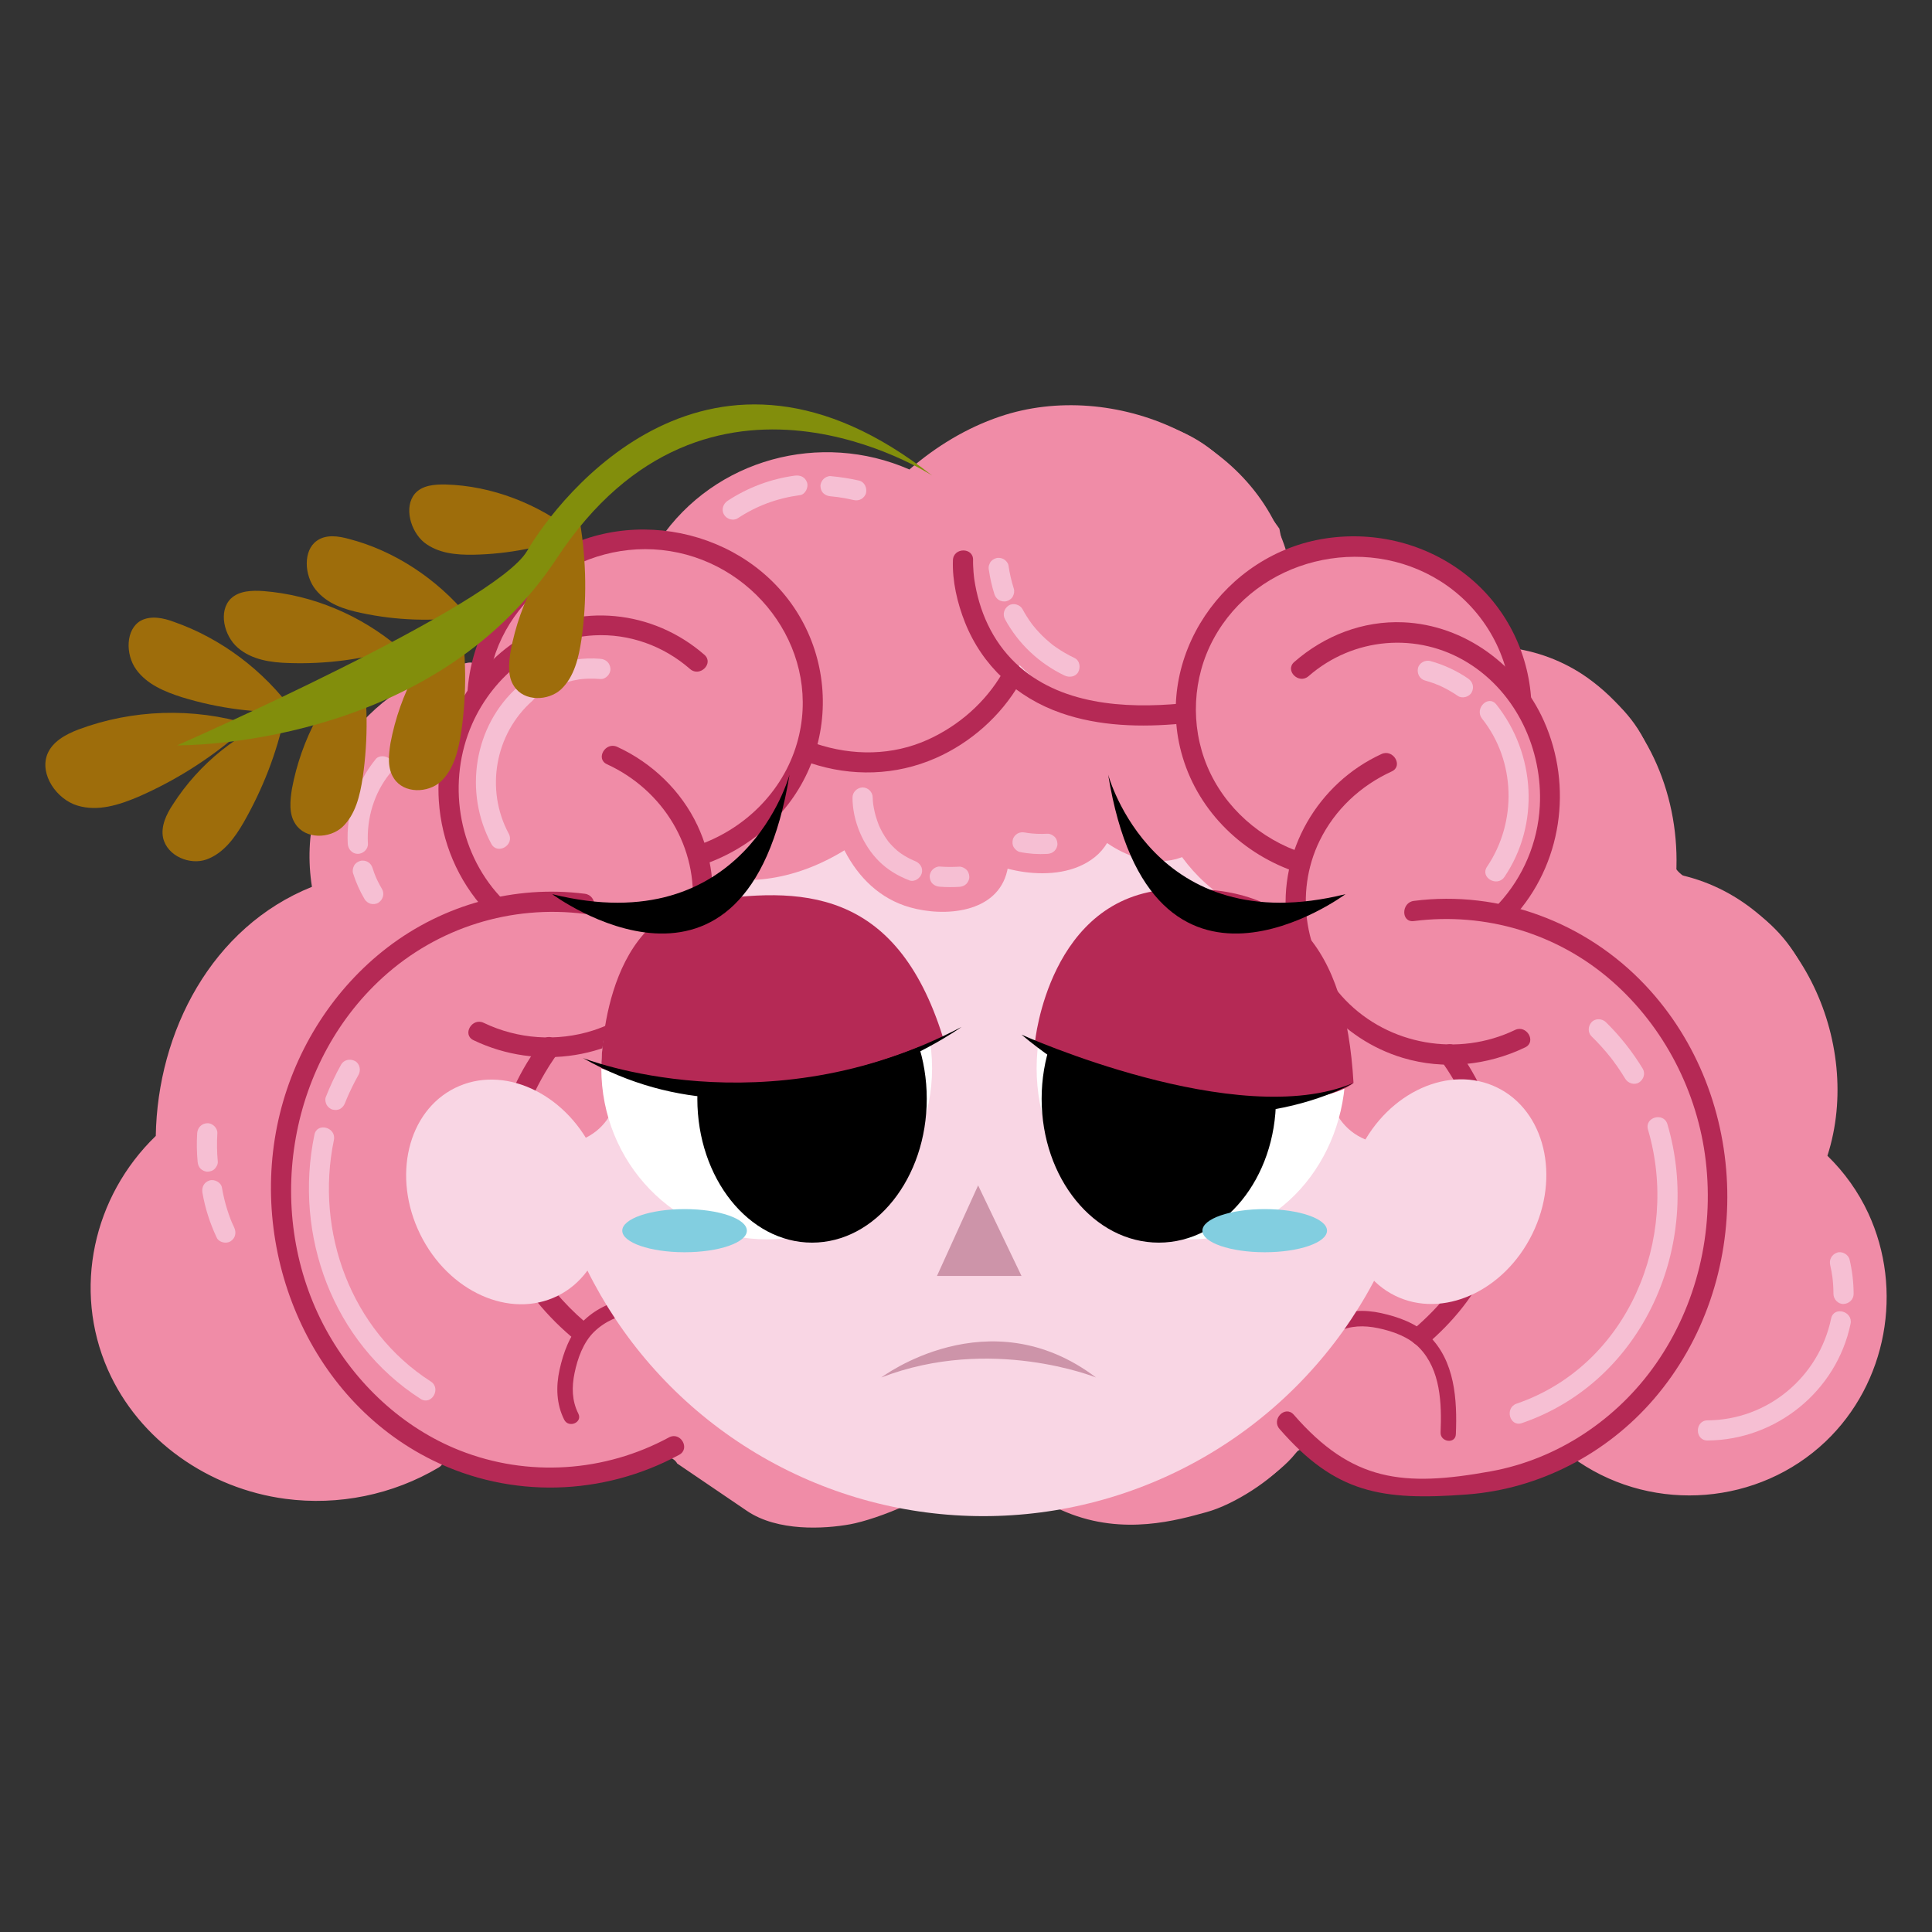 <?xml version="1.0" encoding="utf-8"?>
<!-- Generator: Adobe Illustrator 24.0.1, SVG Export Plug-In . SVG Version: 6.00 Build 0)  -->
<svg version="1.1" id="Capa_1" xmlns="http://www.w3.org/2000/svg" xmlns:xlink="http://www.w3.org/1999/xlink" x="0px" y="0px"
	 viewBox="0 0 566.93 566.93" style="enable-background:new 0 0 566.93 566.93;" xml:space="preserve">
<rect x="0" y="0" width="566.93" height="566.93" fill="#333333" stroke="none"/>
<style type="text/css">
	.st0{fill:#F9D6E4;}
	.st1{fill:#45A759;}
	.st2{fill:#15632D;}
	.st3{fill:#F08CA7;}
	.st4{fill:#B52955;}
	.st5{fill:#F6BFD3;}
	.st6{fill:#FFFFFF;}
	.st7{fill:#CD94A9;}
	.st8{fill:#E16874;}
	.st9{fill:#EEEEEE;}
	.st10{fill:#C9C7C7;}
	.st11{clip-path:url(#SVGID_2_);}
	.st12{clip-path:url(#SVGID_2_);fill:#F08CA7;}
	.st13{fill:#CBC9CA;}
	.st14{fill:#E1E0E0;}
	.st15{fill:#B693C3;}
	.st16{fill:#F8DF28;}
	.st17{fill:#65A2D8;}
	.st18{fill:#DEE275;}
	.st19{fill:#FFDB43;}
	.st20{fill:#E75C2A;}
	.st21{fill:#F49D4E;}
	.st22{opacity:0.5;}
	.st23{fill:#F3B0CF;}
	.st24{fill:#704F9A;}
	.st25{fill:#616160;}
	.st26{fill:#5AE4A7;}
	.st27{fill:#FF0000;}
	.st28{fill:#82CEE0;}
	.st29{fill:#9E6D0B;}
	.st30{fill:#828E0C;}
	.st31{fill:#FFFF00;}
	.st32{clip-path:url(#SVGID_4_);}
	.st33{clip-path:url(#SVGID_4_);fill:#F08CA7;}
	.st34{clip-path:url(#SVGID_6_);}
	.st35{clip-path:url(#SVGID_6_);fill:#F08CA7;}
	.st36{fill:none;stroke:#B52955;stroke-width:3;stroke-linecap:round;stroke-linejoin:round;stroke-miterlimit:10;}
</style>
<g>
	<g>
		<path class="st3" d="M384.23,426.76c0,0-0.02-0.05-0.05-0.12C383.36,426.24,384.23,426.76,384.23,426.76z"/>
		<path class="st3" d="M548.23,356.01c-2.93-6.32-7.03-12.03-11.99-16.86c10.74-33.35-8.54-75.53-44.38-82.66
			c1.2-21.98-7.66-44.54-26.04-57.61c-7-4.97-15.09-7.95-23.6-8.9c-0.65-0.07-1.19,0.05-1.61,0.29c-1.44-1.58-1.88-3.06-1.88-3.06
			s-5.04-10.33-20.49-19.76c-15.44-9.44-32.86-4.49-38.36-3.07c-0.61,0.16-1.15,0.25-1.63,0.29c-8.77-35.56-51.61-53.72-84.88-42.42
			c-9.8,3.33-18.71,8.76-26.51,15.52c-26.05-11.41-57.12-3.16-73.28,20.62c-0.29,0.43-0.45,0.86-0.5,1.27
			c-1.6,0.38-2.77,0.33-2.77,0.33s0.81-2.35-21.02,3.13c-21.84,5.49-27.09,25.11-29.17,30.57c-0.17,0.44-0.36,0.84-0.56,1.21
			c-0.6-0.41-1.37-0.6-2.26-0.43c-30.33,5.9-50.61,35.45-45.76,65.76c-29.41,11.79-45.31,42.46-45.83,73.1c0,0-0.01,0.01-0.01,0.01
			c-18.36,17.75-24.42,44.99-14.08,68.52c9.17,20.88,29.77,35,52.13,37.96c15.58,2.06,31.5-1.19,45.01-9.21
			c0.56-0.33,0.93-0.76,1.16-1.22c0.84,0.21,1.35,0.44,1.35,0.44s12.2,3.81,22.2,5.32c10,1.5,23.4,1.33,33.14-4.8
			c9.74-6.13,12.1-0.9,12.1-0.9s11.54,7.86,20.51,13.93c8.96,6.07,22.62,5.29,30.24,3.91c7.62-1.38,26.32-8.46,31.72-16.17
			c5.4-7.71,7.62-1.84,7.62-1.84s7.2,7.47,24.1,14.46c16.9,6.99,32.79,2.25,41.07,0c8.28-2.25,19.46-9.62,24.07-15.4
			c4.13-5.19,5.85-2.35,6.16-1.71c0.75,0.36,2.92,1.49,8.49,4.49c11.66,6.27,26.59,7.16,39.19,5.84c12.6-1.32,23.7-5.47,27.27-8.82
			c0.97-0.91,1.89-1.49,2.81-1.78c-0.05,0.96,0.32,1.95,1.33,2.63c22.39,15.07,52.83,12.61,72.39-5.97
			C553.7,405.9,558.66,378.51,548.23,356.01z"/>
	</g>
	<path class="st3" d="M98.37,232.31c0,0,3.6-16.31,16.33-24.48c12.74-8.17,20.25-10.97,20.25-10.97s5.1,0.61,7.18-4.85
		c2.08-5.46,7.33-25.09,29.17-30.57c21.84-5.49,21.02-3.13,21.02-3.13s6.15,0.26,9.51-4.99c3.36-5.26,16.17-17.33,32.48-18.63
		c16.31-1.31,31.27,3.18,31.27,3.18s2.63,4.02,11.08-3.42c8.45-7.44,21.33-14.92,41.42-13.67c20.09,1.25,32.5,5.67,41.22,14.67
		s16.12,19.68,16.12,19.68l1.01,5.18c0,0-0.05,3.81,5.45,2.4c5.5-1.41,22.92-6.36,38.36,3.07c15.44,9.44,20.49,19.76,20.49,19.76
		s1.38,4.69,7.38,6.3c6.01,1.61,28.88,9.75,35.86,28.77c6.98,19.02,7.03,27.02,7.03,27.02l0.08,5.62c0,0,0.05,2.6,5.22,5.16
		c5.17,2.56,23.56,6.64,33,26.14c9.44,19.5,10.46,30.58,9.1,38.34s-4.78,15.08-1.74,17.17c3.04,2.09,16.75,19.4,16.13,36.99
		c-0.62,17.59-6.88,30.11-13.03,37.77c-6.15,7.66-14.32,15.3-29.28,18.06c-14.96,2.76-33.13-0.68-38.03-4.71
		c-4.91-4.03-7.73-5.05-11.31-1.7c-3.57,3.35-14.67,7.5-27.27,8.81c-12.6,1.32-27.53,0.43-39.19-5.84
		c-11.66-6.27-8.44-4.37-8.44-4.37s-1.61-4.19-6.22,1.59c-4.6,5.78-15.79,13.15-24.07,15.4c-8.28,2.25-24.17,6.99-41.07,0
		c-16.9-6.99-24.1-14.46-24.1-14.46s-2.22-5.87-7.62,1.84c-5.4,7.71-24.1,14.79-31.72,16.17c-7.62,1.38-21.28,2.15-30.24-3.91
		c-8.96-6.07-22.87-19.16-32.61-13.03c-9.74,6.13-23.14,6.31-33.14,4.8c-10-1.5-22.2-5.32-22.2-5.32s-5.3-2.4-9.7,1.29
		c-4.4,3.69-37.56,12.51-57.13,0c-19.58-12.51-31.37-25.2-34.13-43.51c-2.76-18.31,0.78-28.92,5.79-36.78
		c5.01-7.86,8.06-11.6,8.06-11.6s3.93-2.96,4.55-9.69c0.63-6.74,3.61-32.85,16.56-45.67c12.95-12.82,21.59-18.28,21.59-18.28
		s7.91-0.75,7.39-7.12C95.73,250.4,97.93,236.5,98.37,232.31z"/>
	<g>
		<path class="st4" d="M392.45,390.84c3.78-1.91,7.84-1.96,11.92-1.11c4.29,0.89,8.99,2.55,12.1,5.75
			c6.29,6.47,6.61,16.4,6.26,24.85c-0.12,2.88,4.36,3.46,4.48,0.55c0.42-10.13-0.25-21.56-8.03-29.04
			c-3.73-3.59-8.92-5.42-13.89-6.52c-4.9-1.08-10.08-0.93-14.62,1.37C388.08,388,389.84,392.16,392.45,390.84L392.45,390.84z"/>
	</g>
	<g>
		<path class="st4" d="M169.71,414.82c-1.91-3.78-1.96-7.84-1.11-11.92c0.89-4.29,2.55-8.99,5.75-12.1
			c6.47-6.29,16.4-6.61,24.85-6.26c2.88,0.12,3.46-4.36,0.55-4.48c-10.13-0.42-21.56,0.25-29.04,8.03
			c-3.59,3.73-5.42,8.92-6.52,13.89c-1.08,4.9-0.93,10.08,1.37,14.62C166.86,419.18,171.02,417.42,169.71,414.82L169.71,414.82z"/>
	</g>
	<circle class="st0" cx="288.57" cy="315.2" r="129.7"/>
	<path class="st3" d="M354.26,224.89c-0.82-1.58-2.38-1.77-3.62-1.17c-1.5-3.58-2.86-7.07-2.69-7.94c0.37-1.87-0.49-5.83-0.49-5.83
		s-13.83,0.82-18.8,0c-4.97-0.82-23.13-6.11-26.05-8.1c-2.92-1.99-5.23-3.75-7.2,0c-1.97,3.75-4.47,7.18-15.27,13.72
		c-10.8,6.54-15.06,8.93-18.91,9.04c-3.84,0.1-13.01-1.26-13.01-1.26s-0.03-0.01-0.09-0.01c-0.87-2.77-5.69-2.43-5.78,1
		c-0.45,16.82,7.04,36.89,24.62,41.9c10.2,2.91,25.73,1.75,28.59-10.73c0.05-0.2,0.08-0.4,0.12-0.6c1.59,0.41,3.19,0.73,4.81,0.96
		c7.07,0.99,15.1,0.24,20.84-4.41c1.44-1.16,2.61-2.55,3.54-4.08c5.48,3.77,12.21,6.22,18.91,5.01c7.77-1.4,12.97-7.92,13.38-15.67
		C357.35,232.57,356.16,228.54,354.26,224.89z"/>
	<path class="st3" d="M197.07,252.78c0,0,31.77,20.59,68.65-18.03c0,0,36.76-38.11-8.86-38.62
		C211.24,195.63,194.71,233.22,197.07,252.78z"/>
	<path class="st3" d="M338.7,233.61c0,0,6.59,39.97,58.48,40.13c0,0,32.04-37.46,3.2-62.37C371.54,186.45,338.7,203.46,338.7,233.61
		z"/>
	<path class="st3" d="M316.78,176.5l-36.65,39.07c0,0-9.06,14.05-37.8,8.76c0,0-10.68,13.43-38.3,23.94c0,0,17.4,53.08-44.86,57.04
		C159.18,305.32,134.93,163.16,316.78,176.5z"/>
	<path class="st3" d="M397.18,273.73c0,0-21.49,51.99,4.57,61.06c26.06,9.07,74.44-1.17,47.59-45.18S397.18,273.73,397.18,273.73z"
		/>
	<path class="st3" d="M174.25,273.73c0,0,21.49,51.99-4.57,61.06s-74.44-1.17-47.59-45.18S174.25,273.73,174.25,273.73z"/>
	<path class="st3" d="M285.87,169.77c0,0,8.62,56.12,81.74,35.93C367.61,205.7,355.8,139.95,285.87,169.77z"/>
	<path class="st3" d="M348.66,189.99c0,0-20.77,48.73,33.8,60.38c0,0-16.25,68.85,73.42,53.73
		C455.88,304.1,463.45,161.86,348.66,189.99z"/>
	<g>
		<path class="st4" d="M294.16,197.48c-4.99,8.6-12.75,15.4-21.78,19.52c-10.5,4.79-22.2,4.84-33.05,1.2
			c-3.62-1.21-5.17,4.5-1.57,5.7c12.13,4.06,25.07,3.71,36.79-1.43c10.24-4.49,19.1-12.34,24.71-22.01
			C301.18,197.17,296.07,194.19,294.16,197.48L294.16,197.48z"/>
	</g>
	<g>
		<path class="st4" d="M279.63,164.38c-0.23,6.11,1.29,12.61,3.53,18.25c5.08,12.77,15.21,22.07,28.16,26.59
			c11.27,3.94,23.58,4.23,35.35,3.13c3.76-0.35,3.79-6.27,0-5.91c-16.66,1.56-35.86,0.37-48.64-11.83
			c-6.9-6.58-10.77-15.35-12.14-24.68c-0.12-0.82,0.08,0.63-0.02-0.16c-0.03-0.22-0.06-0.45-0.08-0.67
			c-0.04-0.41-0.09-0.82-0.12-1.23c-0.05-0.61-0.09-1.22-0.11-1.83c-0.02-0.55-0.04-1.11-0.02-1.66
			C285.69,160.57,279.77,160.58,279.63,164.38L279.63,164.38z"/>
	</g>
	<g>
		<path class="st4" d="M444.56,302.24c-16.63,7.98-36.94,4.5-49.76-8.78c-11.89-12.31-15.12-31.39-7.53-46.82
			c4.47-9.09,11.95-16.06,21.12-20.27c3.46-1.59,0.45-6.69-2.99-5.11c-18.69,8.58-30.34,28.55-27.81,49.09
			c2.32,18.8,15.96,34.66,34.08,40.08c11.92,3.57,24.71,2.27,35.87-3.08C450.97,305.7,447.97,300.6,444.56,302.24L444.56,302.24z"/>
	</g>
	<g>
		<path class="st4" d="M423.14,311.6c-0.86-1.09,0.22,0.31,0.48,0.69c0.77,1.09,1.5,2.22,2.2,3.36c2.33,3.8,4.36,7.81,5.95,11.98
			c4.67,12.24,5.76,25.59,1.16,38.03c-3.58,9.68-10.37,17.71-18.11,24.36c-2.89,2.49,1.31,6.65,4.18,4.18
			c13.56-11.66,22.99-27.5,22.86-45.74c-0.09-12.03-4-23.91-10.01-34.25c-1.37-2.35-2.85-4.65-4.53-6.79
			C424.97,304.43,420.81,308.64,423.14,311.6L423.14,311.6z"/>
	</g>
	<g>
		<path class="st4" d="M382.46,250.37c-12.5-4.09-23.09-13.3-28.21-25.51c-5.03-12.01-4.33-26,1.88-37.43
			c12.76-23.52,44.08-31.07,66.54-16.89c12.12,7.65,19.96,20.75,20.76,35.07c0.21,3.78,6.13,3.81,5.91,0
			c-0.81-14.41-7.63-27.81-18.96-36.8c-11.62-9.22-26.62-13.01-41.25-10.83c-29.85,4.43-50.92,34.79-42.09,64.21
			c4.87,16.23,17.88,28.66,33.84,33.89C384.51,257.26,386.07,251.56,382.46,250.37L382.46,250.37z"/>
	</g>
	<g>
		<path class="st4" d="M383.98,198.42c13.09-11.43,31.98-13.08,46.76-3.94c14.29,8.83,22.01,25.57,21.1,42.14
			c-0.58,10.59-4.86,20.75-12.06,28.54c-2.58,2.79,1.59,6.98,4.18,4.18c14.37-15.54,17.68-38.57,9.08-57.79
			c-7.28-16.28-23.24-28.16-41.24-28.94c-11.84-0.51-23.15,3.9-32.01,11.64C376.92,196.75,381.12,200.92,383.98,198.42
			L383.98,198.42z"/>
	</g>
	<path class="st3" d="M441.78,294.04c0,0,26.45,7.76,25,47.65c-1.45,39.89-15.9,51.07-20.73,62.38
		c-4.82,11.31,18.35,23.98,33.77,8.09c15.43-15.89,29.54-50.09,21.93-81.48c-7.61-31.38-17.46-39.83-34.98-51.26
		C449.26,268,427.1,279.08,441.78,294.04z"/>
	<g>
		<path class="st4" d="M414.88,270.28c21.04-2.68,42.15,3.61,58.14,17.62c15.31,13.41,25.15,32.56,27.52,52.75
			c2.45,20.88-2.56,42.26-14.62,59.54c-11.36,16.29-28.81,27.99-48.41,31.55c-25.86,4.7-40.81,2.97-57.86-16.6
			c-2.5-2.88-6.67,1.32-4.18,4.18c16.43,18.86,29.89,21.11,55.03,19.22c21.2-1.59,40.99-11.94,54.83-28.02
			c29.6-34.39,28.65-88.43-2.59-121.48c-17.41-18.42-42.65-27.9-67.86-24.68C411.15,264.84,411.1,270.77,414.88,270.28
			L414.88,270.28z"/>
	</g>
	<path class="st3" d="M83.91,332.56c0,0,10.6-38.92,32.07-51.46c21.47-12.54,31.03-15.43,39.89-15.95
		c8.87-0.52,16.62,1.47,14.96,6.18c-1.66,4.71-30.2,11.51-35.74,29.44c-5.54,17.93-16.62,48.28-4.71,71.34
		c11.91,23.06,20.78,46.61,12.47,48.27c-8.31,1.66-49.73-12.64-56.31-44.13C79.97,344.74,81.7,341.69,83.91,332.56z"/>
	<g>
		<g>
			<path class="st4" d="M138.95,305.24c18.87,9.05,41.88,5.64,56.66-9.43c13.83-14.1,17.46-35.63,9.09-53.51
				c-4.79-10.23-13.37-18.46-23.6-23.15c-3.44-1.58-6.44,3.52-2.99,5.11c16.54,7.59,26.88,24.5,25.01,42.78
				c-1.66,16.31-13.59,30.41-29.12,35.35c-10.55,3.36-22.09,2.54-32.07-2.25C138.52,298.5,135.52,303.6,138.95,305.24L138.95,305.24
				z"/>
		</g>
		<g>
			<path class="st4" d="M159.18,305.32c-12.98,16.48-18.74,40.65-11.05,60.53c4.01,10.36,10.99,19.06,19.36,26.26
				c2.87,2.47,7.07-1.7,4.18-4.18c-12.7-10.92-21.54-25.41-21.11-42.55c0.28-10.79,3.94-21.36,9.38-30.6
				c0.83-1.41,1.71-2.8,2.64-4.15c0.31-0.45,1.62-2.18,0.78-1.11C165.69,306.54,161.53,302.33,159.18,305.32L159.18,305.32z"/>
		</g>
		<g>
			<path class="st4" d="M205.61,253.98c14.1-4.62,26-14.81,31.88-28.54c5.82-13.61,5.2-29.29-1.65-42.41
				c-14.02-26.88-50-35.77-75.33-19.48c-13.76,8.85-22.44,23.63-23.36,39.97c-0.21,3.8,5.7,3.79,5.91,0
				c1.51-26.9,27.35-45.99,53.55-41.8c26.2,4.19,44.83,30.33,37.25,56.41c-4.18,14.38-15.72,25.53-29.83,30.15
				C200.43,249.45,201.98,255.17,205.61,253.98L205.61,253.98z"/>
		</g>
		<g>
			<path class="st4" d="M206.7,192.14c-15.05-13.14-36.81-15.45-53.93-4.87c-16.12,9.96-25.23,28.95-24,47.73
				c0.79,12.03,5.57,23.37,13.76,32.23c2.59,2.8,6.76-1.39,4.18-4.18c-12.46-13.48-15.55-33.87-8.16-50.62
				c6.29-14.25,19.91-25.13,35.74-25.99c10.38-0.56,20.42,3.07,28.22,9.89C205.37,198.82,209.57,194.65,206.7,192.14L206.7,192.14z"
				/>
		</g>
		<g>
			<path class="st4" d="M171.62,262.27c-20.58-2.62-41.42,3.12-57.88,15.72C98,290.05,86.86,307.56,82.13,326.78
				c-9.67,39.27,7.86,83.57,44.89,101.76c22.9,11.25,49.87,10.5,72.28-1.64c3.35-1.81,0.37-6.92-2.99-5.11
				c-18.9,10.23-41.42,11.73-61.42,3.82c-16.82-6.66-30.66-19.73-39.27-35.53C77.38,356.62,84,312.6,112.33,286.82
				c16.12-14.67,37.69-21.39,59.29-18.64C175.39,268.67,175.35,262.75,171.62,262.27L171.62,262.27z"/>
		</g>
	</g>
	<g>
		<g>
			<path class="st5" d="M152.01,201.5c-12.97,11.47-15.98,30.98-7.84,46.11c1.8,3.35,6.91,0.37,5.11-2.99
				c-6.94-12.92-4.05-29.25,6.92-38.95C159.04,203.16,154.85,198.99,152.01,201.5L152.01,201.5z"/>
		</g>
		<g>
			<path class="st5" d="M176.16,193.32c-4.87-0.42-9.87,0.34-14.4,2.19c-0.74,0.3-1.35,0.64-1.77,1.36
				c-0.37,0.63-0.53,1.57-0.3,2.28c0.45,1.38,2.1,2.69,3.64,2.07c2.09-0.85,4.25-1.47,6.48-1.83c0.12-0.02,0.24-0.04,0.37-0.06
				c-0.38,0.05-0.39,0.05-0.05,0.01c0.25-0.03,0.49-0.06,0.74-0.08c0.58-0.06,1.16-0.09,1.75-0.11c1.18-0.04,2.37,0,3.55,0.1
				c1.55,0.13,3.02-1.45,2.96-2.96C179.04,194.56,177.82,193.46,176.16,193.32L176.16,193.32z"/>
		</g>
		<g>
			<path class="st5" d="M275.77,260.2c1.9,0.15,3.81,0.15,5.71,0.04c0.78-0.04,1.52-0.3,2.09-0.87c0.51-0.51,0.9-1.35,0.87-2.09
				c-0.03-0.76-0.29-1.56-0.87-2.09c-0.56-0.51-1.31-0.91-2.09-0.87c-1.9,0.11-3.81,0.11-5.71-0.04c-0.72-0.06-1.59,0.37-2.09,0.87
				c-0.51,0.51-0.9,1.35-0.87,2.09c0.03,0.76,0.29,1.56,0.87,2.09C274.28,259.89,274.95,260.14,275.77,260.2L275.77,260.2z"/>
		</g>
		<g>
			<path class="st5" d="M250.16,234.06c0.01,6.79,3.06,14.04,7.88,18.77c2.52,2.48,5.53,4.24,8.8,5.51
				c1.49,0.58,3.25-0.64,3.64-2.07c0.46-1.67-0.57-3.06-2.07-3.64c-0.19-0.07-0.38-0.15-0.57-0.23c0.06,0.03,0.32,0.14,0.02,0
				c-0.31-0.14-0.62-0.29-0.93-0.44c-0.59-0.3-1.16-0.62-1.72-0.97c-0.53-0.33-1.05-0.69-1.55-1.07c0.44,0.33-0.19-0.16-0.32-0.27
				c-0.26-0.22-0.51-0.44-0.76-0.68c-0.42-0.39-0.83-0.81-1.21-1.23c-0.16-0.18-0.32-0.36-0.48-0.54c-0.1-0.12-0.2-0.25-0.3-0.37
				c-0.28-0.33,0.28,0.38,0.03,0.04c-0.65-0.88-1.25-1.79-1.77-2.75c-0.22-0.41-0.43-0.82-0.63-1.24c-0.1-0.22-0.2-0.44-0.3-0.66
				c-0.07-0.15-0.19-0.52,0.06,0.14c-0.05-0.13-0.1-0.25-0.15-0.37c-0.31-0.83-0.6-1.66-0.85-2.51c-0.22-0.77-0.4-1.54-0.55-2.32
				c-0.06-0.33-0.12-0.65-0.17-0.98c-0.02-0.13-0.03-0.26-0.06-0.39c-0.01-0.06,0.09,0.81,0.03,0.19c-0.07-0.65-0.14-1.3-0.14-1.95
				c0-1.6-1.36-2.96-2.96-2.96C251.51,231.11,250.15,232.46,250.16,234.06L250.16,234.06z"/>
		</g>
		<g>
			<path class="st5" d="M299.27,250.01c2.62,0.54,5.4,0.72,8.07,0.56c0.79-0.05,1.52-0.3,2.09-0.87c0.51-0.51,0.9-1.35,0.87-2.09
				c-0.03-0.76-0.29-1.56-0.87-2.09c-0.56-0.51-1.31-0.91-2.09-0.87c-1.97,0.12-3.95,0.03-5.91-0.23c0.26,0.04,0.52,0.07,0.79,0.11
				c-0.46-0.06-0.92-0.13-1.38-0.22c-0.78-0.16-1.57-0.11-2.28,0.3c-0.61,0.36-1.2,1.06-1.36,1.77c-0.17,0.76-0.14,1.61,0.3,2.28
				C297.91,249.27,298.52,249.85,299.27,250.01L299.27,250.01z"/>
		</g>
		<g>
			<path class="st5" d="M233.19,139.58c-7,0.94-13.78,3.49-19.68,7.38c-1.33,0.88-1.9,2.62-1.06,4.05c0.78,1.33,2.71,1.94,4.05,1.06
				c5.6-3.68,11.54-5.87,18.27-6.78c1.54-0.21,2.51-2.26,2.07-3.64C236.28,139.95,234.84,139.36,233.19,139.58L233.19,139.58z"/>
		</g>
		<g>
			<path class="st5" d="M252.07,141.02c-2.75-0.63-5.55-1.05-8.35-1.31c-0.71-0.07-1.6,0.38-2.09,0.87
				c-0.51,0.51-0.9,1.35-0.87,2.09c0.03,0.76,0.29,1.56,0.87,2.09c0.61,0.56,1.27,0.79,2.09,0.87c0.83,0.08,1.66,0.17,2.49,0.28
				c-0.26-0.04-0.52-0.07-0.79-0.11c1.7,0.23,3.4,0.54,5.07,0.93c0.77,0.18,1.59,0.11,2.28-0.3c0.61-0.36,1.2-1.06,1.36-1.77
				C254.47,143.15,253.68,141.39,252.07,141.02L252.07,141.02z"/>
		</g>
		<g>
			<path class="st5" d="M294.93,181.74c3.91,7.2,10.06,12.95,17.44,16.48c1.39,0.67,3.26,0.43,4.05-1.06
				c0.7-1.32,0.43-3.33-1.06-4.05c-1.93-0.93-3.8-1.99-5.55-3.22c-0.18-0.13-0.36-0.25-0.54-0.38c-0.07-0.05-0.7-0.52-0.43-0.32
				c0.29,0.22-0.26-0.2-0.31-0.25c-0.2-0.16-0.4-0.32-0.59-0.49c-0.73-0.61-1.43-1.25-2.11-1.92c-0.62-0.62-1.22-1.26-1.79-1.92
				c-0.28-0.32-0.55-0.65-0.82-0.98c-0.18-0.22-0.4-0.52-0.1-0.12c-0.14-0.18-0.27-0.36-0.41-0.54c-0.99-1.35-1.87-2.76-2.67-4.23
				c-0.74-1.36-2.73-1.91-4.05-1.06C294.61,178.59,294.14,180.29,294.93,181.74L294.93,181.74z"/>
		</g>
		<g>
			<path class="st5" d="M290.21,167.44c0.34,2.33,0.87,4.64,1.58,6.88c0.23,0.73,0.69,1.38,1.36,1.77c0.63,0.37,1.57,0.53,2.28,0.3
				c0.72-0.23,1.41-0.67,1.77-1.36c0.36-0.69,0.54-1.51,0.3-2.28c-0.71-2.25-1.24-4.55-1.58-6.88c-0.1-0.68-0.79-1.44-1.36-1.77
				c-0.63-0.37-1.57-0.53-2.28-0.3c-0.72,0.23-1.41,0.67-1.77,1.36c-0.1,0.24-0.2,0.47-0.3,0.71
				C290.07,166.4,290.07,166.92,290.21,167.44L290.21,167.44z"/>
		</g>
		<g>
			<g>
				<path class="st5" d="M107.96,247.6c-0.41-7.45,1.79-14.86,6.46-20.65c1-1.24,1.21-2.97,0-4.18c-1.04-1.04-3.17-1.25-4.18,0
					c-5.68,7.03-8.69,15.77-8.19,24.83c0.09,1.6,1.3,2.96,2.96,2.96C106.54,250.55,108.05,249.2,107.96,247.6L107.96,247.6z"/>
			</g>
			<g>
				<path class="st5" d="M112.08,260.85c-0.76-1.29-1.44-2.63-2.02-4.01c0.1,0.24,0.2,0.47,0.3,0.71c-0.39-0.93-0.74-1.88-1.04-2.84
					c-0.23-0.73-0.69-1.38-1.36-1.77c-0.63-0.37-1.57-0.53-2.28-0.3c-0.72,0.23-1.41,0.67-1.77,1.36c-0.36,0.69-0.54,1.51-0.3,2.28
					c0.83,2.63,1.96,5.18,3.37,7.56c0.38,0.64,1.05,1.16,1.77,1.36c0.71,0.19,1.65,0.11,2.28-0.3
					C112.36,264.04,112.93,262.28,112.08,260.85L112.08,260.85z"/>
			</g>
		</g>
		<g>
			<g>
				<path class="st5" d="M63.91,340.86c-0.26-2.76-0.3-5.54-0.13-8.3c0.1-1.55-1.43-3.03-2.96-2.96c-1.68,0.08-2.85,1.3-2.96,2.96
					c-0.17,2.77-0.13,5.54,0.13,8.3c0.08,0.8,0.28,1.5,0.87,2.09c0.51,0.51,1.35,0.9,2.09,0.87c0.76-0.03,1.56-0.29,2.09-0.87
					C63.54,342.4,63.98,341.63,63.91,340.86L63.91,340.86z"/>
			</g>
			<g>
				<path class="st5" d="M68.72,360.2c-0.22-0.47-0.43-0.93-0.64-1.4c-0.13-0.3-0.12-0.27,0.04,0.1c-0.06-0.14-0.11-0.27-0.17-0.41
					c-0.08-0.21-0.17-0.41-0.25-0.62c-0.39-1.01-0.75-2.03-1.07-3.07c-0.65-2.07-1.14-4.19-1.51-6.33
					c-0.26-1.53-2.22-2.52-3.64-2.07c-1.65,0.53-2.35,2-2.07,3.64c0.79,4.57,2.22,8.96,4.19,13.15c0.66,1.4,2.79,1.87,4.05,1.06
					C69.1,363.32,69.42,361.7,68.72,360.2L68.72,360.2z"/>
			</g>
		</g>
		<g>
			<g>
				<path class="st5" d="M92.27,332.96c-6.14,29.57,5.4,61.01,31.14,77.53c3.21,2.06,6.18-3.06,2.99-5.11
					c-23.41-15.02-34.01-43.96-28.42-70.85C98.75,330.81,93.05,329.23,92.27,332.96L92.27,332.96z"/>
			</g>
			<g>
				<path class="st5" d="M100.1,312.4c-1.74,3.08-3.22,6.29-4.52,9.58c-0.26,0.67-0.05,1.68,0.3,2.28c0.36,0.61,1.06,1.2,1.77,1.36
					c0.76,0.17,1.61,0.14,2.28-0.3c0.69-0.44,1.06-1.01,1.36-1.77c0.23-0.57,0.46-1.14,0.7-1.71c-0.1,0.24-0.2,0.47-0.3,0.71
					c1.04-2.45,2.22-4.84,3.52-7.16c0.76-1.35,0.37-3.29-1.06-4.05C102.75,310.6,100.91,310.96,100.1,312.4L100.1,312.4z"/>
			</g>
		</g>
		<g>
			<g>
				<path class="st5" d="M537.33,386.91c-3.6,17.2-18.62,29.76-36.25,29.88c-3.8,0.03-3.81,5.94,0,5.91
					c20.12-0.14,37.83-14.48,41.95-34.22C543.81,384.77,538.11,383.18,537.33,386.91L537.33,386.91z"/>
			</g>
			<g>
				<path class="st5" d="M537.05,371.21c0.3,1.3,0.55,2.62,0.72,3.94c-0.04-0.26-0.07-0.52-0.11-0.79c0.23,1.77,0.35,3.54,0.35,5.32
					c0,1.55,1.36,3.03,2.96,2.96c1.6-0.07,2.96-1.3,2.96-2.96c-0.01-3.38-0.41-6.76-1.18-10.05c-0.35-1.51-2.16-2.54-3.64-2.07
					C537.55,368.08,536.68,369.6,537.05,371.21L537.05,371.21z"/>
			</g>
		</g>
		<g>
			<path class="st5" d="M483.59,331.47c9.46,32.06-5.91,69.23-38.55,80.42c-3.58,1.23-2.04,6.94,1.57,5.7
				c35.65-12.22,53.1-52.4,42.68-87.7C488.22,326.26,482.51,327.81,483.59,331.47L483.59,331.47z"/>
		</g>
		<g>
			<path class="st5" d="M467.05,304.13c1.95,1.91,3.79,3.93,5.49,6.07c0.1,0.12,0.19,0.24,0.29,0.36c0.04,0.06,0.37,0.44,0.12,0.16
				c-0.28-0.31,0.14,0.19,0.19,0.25c0.09,0.12,0.19,0.25,0.28,0.37c0.42,0.56,0.82,1.13,1.22,1.7c0.8,1.15,1.56,2.33,2.29,3.53
				c0.8,1.32,2.69,1.94,4.05,1.06c1.33-0.86,1.92-2.63,1.06-4.05c-3.02-4.96-6.66-9.57-10.81-13.64c-1.11-1.08-3.09-1.19-4.18,0
				C465.97,301.12,465.86,302.98,467.05,304.13L467.05,304.13z"/>
		</g>
		<g>
			<path class="st5" d="M434.91,210.9c9.89,12.44,10.29,30.35,1.45,43.43c-2.14,3.16,2.98,6.12,5.11,2.99
				c10.44-15.44,9.11-36.14-2.38-50.59C436.72,203.74,432.56,207.95,434.91,210.9L434.91,210.9z"/>
		</g>
		<g>
			<path class="st5" d="M418.16,199.69c0.94,0.26,1.86,0.56,2.78,0.89c0.38,0.14,0.79,0.37,1.19,0.47c-0.43-0.18-0.49-0.21-0.2-0.09
				c0.11,0.05,0.22,0.1,0.33,0.15c0.22,0.1,0.44,0.2,0.66,0.3c1.7,0.8,3.34,1.75,4.89,2.81c1.28,0.88,3.34,0.28,4.05-1.06
				c0.79-1.5,0.31-3.11-1.06-4.05c-3.36-2.3-7.13-4.05-11.06-5.13c-1.49-0.41-3.28,0.51-3.64,2.07
				C415.74,197.62,416.57,199.25,418.16,199.69L418.16,199.69z"/>
		</g>
	</g>
	<polygon class="st7" points="287.02,347.84 274.95,374.41 299.75,374.41 	"/>
	
		<ellipse transform="matrix(0.898 -0.441 0.441 0.898 -138.917 101.177)" class="st0" cx="148.4" cy="349.7" rx="28.14" ry="34"/>
	
		<ellipse transform="matrix(0.441 -0.898 0.898 0.441 -76.693 576.325)" class="st0" cx="424.12" cy="349.7" rx="34" ry="28.14"/>
	<ellipse class="st6" cx="349.51" cy="313.48" rx="45.32" ry="50.2"/>
	<ellipse class="st6" cx="224.98" cy="313.48" rx="48.53" ry="50.2"/>
	<ellipse cx="238.29" cy="322.43" rx="33.66" ry="42.21"/>
	<ellipse cx="340.04" cy="322.43" rx="34.38" ry="42.21"/>
	<path class="st4" d="M176.45,313.48c0,0-0.47-44.27,29.81-48.95c28.28-4.37,56.61-4.33,70.41,39.76
		C276.67,304.29,221.65,330.83,176.45,313.48z"/>
	<path class="st4" d="M303.71,305.79c0,0,4.09-42.72,39.55-44.82c35.57-2.1,51.56,16.46,53.92,56.8
		C397.18,317.77,378.99,335.04,303.71,305.79z"/>
	<path d="M162.03,262.38c0,0,57.05,42.35,69.65-35.06C231.68,227.31,218.51,276.4,162.03,262.38z"/>
	<path d="M394.83,262.38c0,0-57.05,42.35-69.65-35.06C325.18,227.31,338.34,276.4,394.83,262.38z"/>
	<path d="M171.06,310.47c0,0,53.38,21.19,111.1-9.12C282.16,301.35,226.14,341.8,171.06,310.47z"/>
	<path d="M299.75,303.61c0,0,63.49,28.56,97.43,14.16C397.18,317.77,349.67,345.55,299.75,303.61z"/>
	<path class="st7" d="M258.61,404.21c0,0,31.5-23.83,63,0C321.6,404.21,290.78,391.77,258.61,404.21z"/>
	<ellipse class="st28" cx="200.88" cy="361.13" rx="18.28" ry="6.33"/>
	<ellipse class="st28" cx="371.12" cy="361.13" rx="18.28" ry="6.33"/>
	<g>
		<path class="st29" d="M86.2,208.9c-8.81-12.2-21.37-21.57-35.08-26.39c-3.12-1.18-6.81-1.96-9.79-0.39
			c-4.48,2.52-4.57,9.89-1.38,14.32c3.19,4.43,8.47,6.57,13.52,8.18C64.19,207.9,75.28,209.3,86.2,208.9z"/>
		<path class="st29" d="M117.23,190.16c-11.4-9.7-25.55-15.58-39.88-16.71c-3.46-0.25-7.18-0.09-9.58,2.18
			c-3.73,3.61-2.11,10.88,2.02,14.45c4.13,3.56,9.71,4.33,14.88,4.48C95.61,194.93,106.69,193.53,117.23,190.16z"/>
		<path class="st29" d="M137.41,180.96c-9.27-11.23-21.76-19.37-35.03-22.82c-3.14-0.86-6.71-1.38-9.4,0.54
			c-4.06,2.81-3.73,10.16-0.35,14.36c3.38,4.19,8.43,5.8,13.39,6.83C116.29,182.08,126.94,182.42,137.41,180.96z"/>
		<path class="st29" d="M83.55,209.87c-13.33,4.7-25.01,14.01-32.83,26.21c-1.87,2.82-3.59,6.36-2.86,9.8
			c1.26,5.4,7.92,8.05,12.74,6.32c4.94-1.78,8.27-6.31,10.88-10.84C77.01,231.68,81.25,220.99,83.55,209.87z"/>
		<path class="st29" d="M106.02,193.65c-10.42,9.87-17.61,23.21-20.35,37.8c-0.56,3.51-0.95,7.43,1.02,10.34
			c2.94,4.53,10.01,4.36,13.79,0.88c3.85-3.66,5.15-9.2,5.96-14.54C108.08,216.83,107.96,205.17,106.02,193.65z"/>
		<path class="st29" d="M134.93,180.28c-10.42,9.87-17.61,23.21-20.35,37.8c-0.56,3.51-0.95,7.43,1.02,10.34
			c2.94,4.53,10.01,4.36,13.79,0.88c3.85-3.66,5.15-9.2,5.96-14.54C137,203.46,136.88,191.79,134.93,180.28z"/>
		<path class="st29" d="M169.25,156.78c-11.24-8.99-24.99-14.26-38.56-14.61c-3.23-0.04-6.77,0.21-8.93,2.68
			c-3.31,3.9-1.32,11.02,2.7,14.32c4.14,3.24,9.43,3.67,14.36,3.61C149.24,162.59,159.61,160.54,169.25,156.78z"/>
		<path class="st29" d="M170.19,153.25c-10.42,9.87-17.61,23.21-20.35,37.8c-0.56,3.51-0.95,7.43,1.02,10.34
			c2.94,4.53,10.01,4.36,13.79,0.88c3.85-3.66,5.15-9.2,5.96-14.54C172.25,176.43,172.08,164.63,170.19,153.25z"/>
		<path class="st29" d="M73.15,212.54c-16.56-5.02-34.37-4.36-50.12,1.52c-3.77,1.44-7.68,3.56-9.16,7.31
			c-2.29,5.97,2.8,13.18,8.82,15.01s12.19-0.16,17.88-2.56C52.4,228.66,63.5,221.46,73.15,212.54z"/>
	</g>
	<path class="st30" d="M52,218.71c0,0,93.28-40.98,102.65-57.01c9.37-16.03,53.78-73.46,118.87-22.16c0,0-65.85-42.98-110.15,24.31
		C126.46,219.9,52,218.71,52,218.71z"/>
</g>
</svg>
